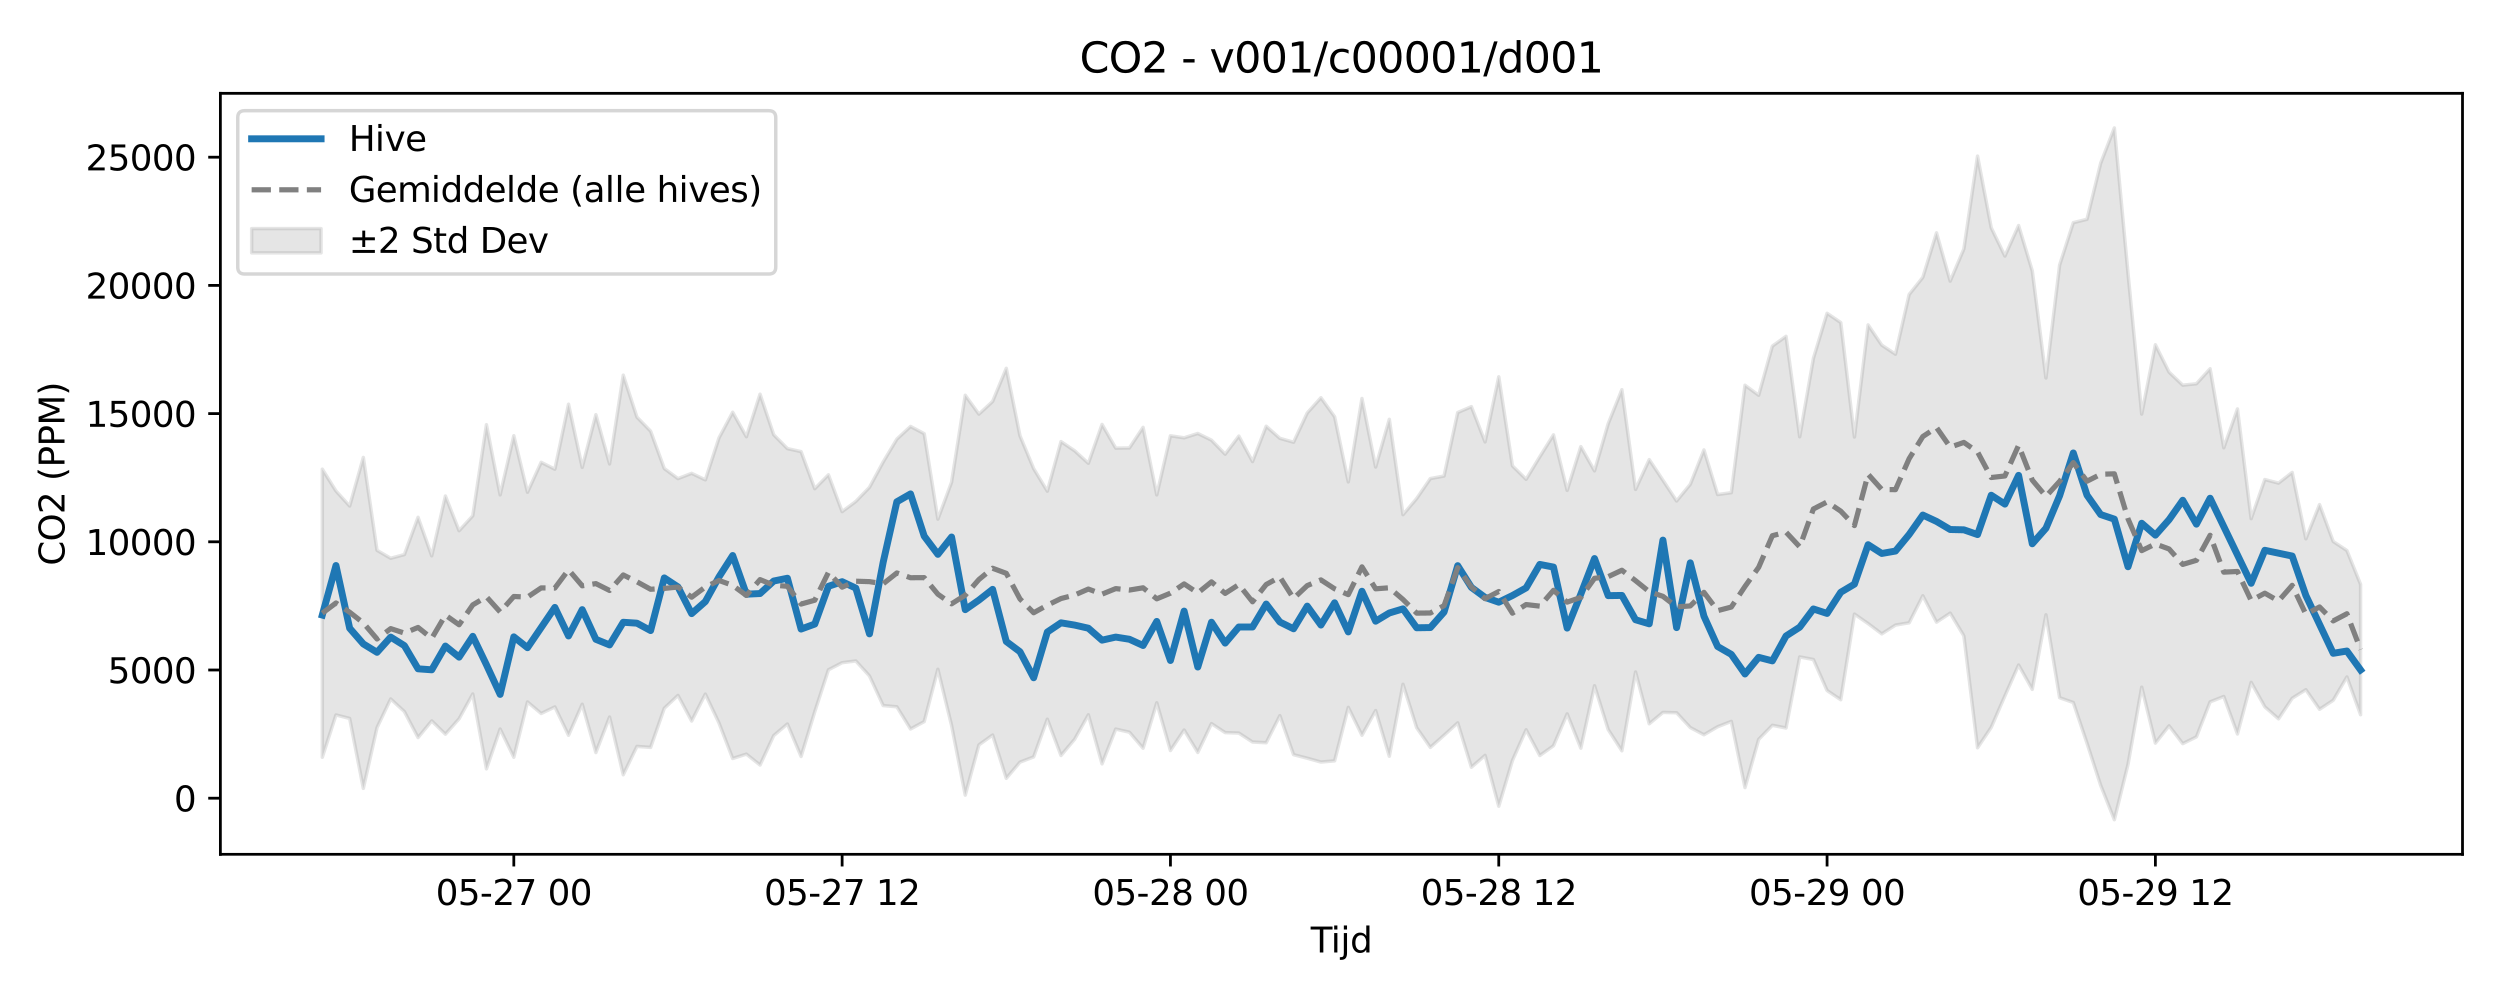 <?xml version="1.0" encoding="utf-8" standalone="no"?>
<!DOCTYPE svg PUBLIC "-//W3C//DTD SVG 1.1//EN"
  "http://www.w3.org/Graphics/SVG/1.1/DTD/svg11.dtd">
<svg xmlns:xlink="http://www.w3.org/1999/xlink" width="720pt" height="288pt" viewBox="0 0 720 288" xmlns="http://www.w3.org/2000/svg" version="1.1">
 <defs>
  <style type="text/css">*{stroke-linejoin: round; stroke-linecap: butt}</style>
 </defs>
 <g id="figure_1">
  <g id="patch_1">
   <path d="M 0 288 
L 720 288 
L 720 0 
L 0 0 
z
" style="fill: #ffffff"/>
  </g>
  <g id="axes_1">
   <g id="patch_2">
    <path d="M 63.47 246.04 
L 709.2 246.04 
L 709.2 26.88 
L 63.47 26.88 
z
" style="fill: #ffffff"/>
   </g>
   <g id="FillBetweenPolyCollection_1">
    <defs>
     <path id="m97ecdd557b" d="M 92.821 -152.884 
L 92.821 -69.905 
L 96.761 -82.094 
L 100.701 -81.089 
L 104.641 -60.948 
L 108.58 -78.439 
L 112.52 -86.703 
L 116.46 -83.067 
L 120.4 -75.573 
L 124.34 -80.383 
L 128.279 -76.548 
L 132.219 -80.985 
L 136.159 -88.138 
L 140.099 -66.566 
L 144.039 -78.045 
L 147.978 -69.909 
L 151.918 -85.842 
L 155.858 -82.512 
L 159.798 -84.409 
L 163.737 -76.237 
L 167.677 -85.182 
L 171.617 -71.26 
L 175.557 -81.499 
L 179.497 -64.864 
L 183.436 -73.032 
L 187.376 -72.748 
L 191.316 -84.016 
L 195.256 -87.718 
L 199.195 -80.335 
L 203.135 -88.094 
L 207.075 -79.767 
L 211.015 -69.548 
L 214.955 -70.811 
L 218.894 -67.669 
L 222.834 -76.156 
L 226.774 -79.49 
L 230.714 -70.131 
L 234.653 -83.019 
L 238.593 -95.102 
L 242.533 -97.145 
L 246.473 -97.643 
L 250.413 -93.32 
L 254.352 -84.798 
L 258.292 -84.441 
L 262.232 -78.047 
L 266.172 -80.178 
L 270.111 -95.255 
L 274.051 -79.085 
L 277.991 -59.004 
L 281.931 -73.476 
L 285.871 -76.313 
L 289.81 -63.839 
L 293.75 -68.498 
L 297.69 -70.005 
L 301.63 -80.875 
L 305.57 -70.415 
L 309.509 -75.111 
L 313.449 -82.138 
L 317.389 -68.007 
L 321.329 -78.025 
L 325.268 -77.127 
L 329.208 -72.506 
L 333.148 -85.601 
L 337.088 -71.842 
L 341.028 -77.752 
L 344.967 -71.291 
L 348.907 -79.603 
L 352.847 -77.004 
L 356.787 -76.872 
L 360.726 -74.3 
L 364.666 -74.088 
L 368.606 -81.892 
L 372.546 -70.649 
L 376.486 -69.632 
L 380.425 -68.529 
L 384.365 -68.87 
L 388.305 -84.29 
L 392.245 -76.245 
L 396.184 -83.355 
L 400.124 -70.194 
L 404.064 -90.929 
L 408.004 -78.411 
L 411.944 -72.747 
L 415.883 -76.241 
L 419.823 -79.816 
L 423.763 -67.034 
L 427.703 -70.451 
L 431.642 -55.805 
L 435.582 -68.979 
L 439.522 -77.818 
L 443.462 -70.404 
L 447.402 -73.217 
L 451.341 -82.405 
L 455.281 -72.523 
L 459.221 -90.507 
L 463.161 -77.878 
L 467.1 -71.764 
L 471.04 -94.474 
L 474.98 -79.55 
L 478.92 -82.819 
L 482.86 -82.727 
L 486.799 -78.467 
L 490.739 -76.382 
L 494.679 -78.695 
L 498.619 -80.236 
L 502.559 -61.171 
L 506.498 -75.063 
L 510.438 -79.112 
L 514.378 -78.335 
L 518.318 -98.809 
L 522.257 -98.056 
L 526.197 -89.121 
L 530.137 -86.476 
L 534.077 -111.14 
L 538.017 -108.408 
L 541.956 -105.441 
L 545.896 -107.973 
L 549.836 -108.631 
L 553.776 -116.424 
L 557.715 -108.815 
L 561.655 -111.414 
L 565.595 -104.858 
L 569.535 -72.632 
L 573.475 -78.531 
L 577.414 -87.591 
L 581.354 -96.477 
L 585.294 -89.454 
L 589.234 -110.943 
L 593.173 -87.061 
L 597.113 -85.667 
L 601.053 -73.978 
L 604.993 -61.831 
L 608.933 -51.922 
L 612.872 -67.881 
L 616.812 -90.097 
L 620.752 -73.981 
L 624.692 -78.965 
L 628.631 -73.826 
L 632.571 -75.784 
L 636.511 -85.865 
L 640.451 -87.409 
L 644.391 -76.606 
L 648.33 -91.483 
L 652.27 -84.426 
L 656.21 -80.975 
L 660.15 -86.901 
L 664.09 -89.361 
L 668.029 -83.721 
L 671.969 -86.321 
L 675.909 -93.037 
L 679.849 -82.153 
L 679.849 -119.706 
L 679.849 -119.706 
L 675.909 -129.447 
L 671.969 -132.044 
L 668.029 -142.676 
L 664.09 -132.819 
L 660.15 -151.944 
L 656.21 -148.862 
L 652.27 -149.902 
L 648.33 -138.625 
L 644.391 -170.231 
L 640.451 -159.032 
L 636.511 -181.811 
L 632.571 -177.477 
L 628.631 -177.072 
L 624.692 -180.822 
L 620.752 -188.71 
L 616.812 -168.74 
L 612.872 -209.237 
L 608.933 -251.158 
L 604.993 -240.991 
L 601.053 -224.845 
L 597.113 -223.88 
L 593.173 -211.673 
L 589.234 -179.137 
L 585.294 -210.014 
L 581.354 -223.047 
L 577.414 -214.253 
L 573.475 -222.419 
L 569.535 -243.048 
L 565.595 -216.312 
L 561.655 -207.042 
L 557.715 -220.943 
L 553.776 -208.13 
L 549.836 -203.186 
L 545.896 -185.991 
L 541.956 -188.592 
L 538.017 -194.429 
L 534.077 -162.133 
L 530.137 -195.104 
L 526.197 -197.774 
L 522.257 -184.768 
L 518.318 -162.208 
L 514.378 -191.141 
L 510.438 -188.323 
L 506.498 -174.168 
L 502.559 -177.055 
L 498.619 -146.109 
L 494.679 -145.569 
L 490.739 -158.425 
L 486.799 -148.514 
L 482.86 -143.715 
L 478.92 -149.695 
L 474.98 -155.631 
L 471.04 -147.058 
L 467.1 -175.778 
L 463.161 -165.978 
L 459.221 -152.388 
L 455.281 -159.377 
L 451.341 -146.771 
L 447.402 -162.764 
L 443.462 -156.457 
L 439.522 -149.963 
L 435.582 -153.83 
L 431.642 -179.484 
L 427.703 -160.719 
L 423.763 -170.888 
L 419.823 -169.192 
L 415.883 -150.905 
L 411.944 -150.172 
L 408.004 -144.427 
L 404.064 -139.775 
L 400.124 -167.243 
L 396.184 -153.49 
L 392.245 -173.247 
L 388.305 -149.202 
L 384.365 -167.992 
L 380.425 -173.452 
L 376.486 -169.067 
L 372.546 -160.64 
L 368.606 -161.762 
L 364.666 -165.244 
L 360.726 -155.073 
L 356.787 -162.406 
L 352.847 -157.194 
L 348.907 -161.24 
L 344.967 -163.163 
L 341.028 -161.913 
L 337.088 -162.49 
L 333.148 -145.471 
L 329.208 -164.92 
L 325.268 -158.994 
L 321.329 -158.94 
L 317.389 -165.769 
L 313.449 -154.568 
L 309.509 -158.166 
L 305.57 -160.827 
L 301.63 -146.539 
L 297.69 -153.052 
L 293.75 -162.517 
L 289.81 -181.926 
L 285.871 -172.377 
L 281.931 -168.727 
L 277.991 -174.171 
L 274.051 -149.116 
L 270.111 -138.484 
L 266.172 -163.105 
L 262.232 -165.185 
L 258.292 -161.533 
L 254.352 -154.943 
L 250.413 -147.656 
L 246.473 -143.584 
L 242.533 -140.645 
L 238.593 -151.256 
L 234.653 -147.256 
L 230.714 -157.934 
L 226.774 -158.803 
L 222.834 -162.777 
L 218.894 -174.48 
L 214.955 -162.224 
L 211.015 -169.277 
L 207.075 -161.894 
L 203.135 -149.797 
L 199.195 -151.683 
L 195.256 -150.158 
L 191.316 -153.062 
L 187.376 -163.827 
L 183.436 -167.878 
L 179.497 -179.962 
L 175.557 -154.391 
L 171.617 -168.578 
L 167.677 -153.398 
L 163.737 -171.591 
L 159.798 -152.872 
L 155.858 -154.857 
L 151.918 -146.232 
L 147.978 -162.517 
L 144.039 -145.472 
L 140.099 -165.692 
L 136.159 -139.454 
L 132.219 -135.153 
L 128.279 -145.147 
L 124.34 -127.916 
L 120.4 -139.016 
L 116.46 -128.284 
L 112.52 -127.22 
L 108.58 -129.511 
L 104.641 -156.258 
L 100.701 -142.266 
L 96.761 -146.599 
L 92.821 -152.884 
z
" style="stroke: #808080; stroke-opacity: 0.2"/>
    </defs>
    <g clip-path="url(#pad93f4b151)">
     <use xlink:href="#m97ecdd557b" x="0" y="288" style="fill: #808080; fill-opacity: 0.2; stroke: #808080; stroke-opacity: 0.2"/>
    </g>
   </g>
   <g id="matplotlib.axis_1">
    <g id="xtick_1">
     <g id="line2d_1">
      <defs>
       <path id="mcfcab1e6ca" d="M 0 0 
L 0 3.5 
" style="stroke: #000000; stroke-width: 0.8"/>
      </defs>
      <g>
       <use xlink:href="#mcfcab1e6ca" x="147.978" y="246.04" style="stroke: #000000; stroke-width: 0.8"/>
      </g>
     </g>
     <g id="text_1">
      <!-- 05-27 00 -->
      <g transform="translate(125.498 260.638) scale(0.1 -0.1)">
       <defs>
        <path id="DejaVuSans-30" d="M 2034 4250 
Q 1547 4250 1301 3770 
Q 1056 3291 1056 2328 
Q 1056 1369 1301 889 
Q 1547 409 2034 409 
Q 2525 409 2770 889 
Q 3016 1369 3016 2328 
Q 3016 3291 2770 3770 
Q 2525 4250 2034 4250 
z
M 2034 4750 
Q 2819 4750 3233 4129 
Q 3647 3509 3647 2328 
Q 3647 1150 3233 529 
Q 2819 -91 2034 -91 
Q 1250 -91 836 529 
Q 422 1150 422 2328 
Q 422 3509 836 4129 
Q 1250 4750 2034 4750 
z
" transform="scale(0.016)"/>
        <path id="DejaVuSans-35" d="M 691 4666 
L 3169 4666 
L 3169 4134 
L 1269 4134 
L 1269 2991 
Q 1406 3038 1543 3061 
Q 1681 3084 1819 3084 
Q 2600 3084 3056 2656 
Q 3513 2228 3513 1497 
Q 3513 744 3044 326 
Q 2575 -91 1722 -91 
Q 1428 -91 1123 -41 
Q 819 9 494 109 
L 494 744 
Q 775 591 1075 516 
Q 1375 441 1709 441 
Q 2250 441 2565 725 
Q 2881 1009 2881 1497 
Q 2881 1984 2565 2268 
Q 2250 2553 1709 2553 
Q 1456 2553 1204 2497 
Q 953 2441 691 2322 
L 691 4666 
z
" transform="scale(0.016)"/>
        <path id="DejaVuSans-2d" d="M 313 2009 
L 1997 2009 
L 1997 1497 
L 313 1497 
L 313 2009 
z
" transform="scale(0.016)"/>
        <path id="DejaVuSans-32" d="M 1228 531 
L 3431 531 
L 3431 0 
L 469 0 
L 469 531 
Q 828 903 1448 1529 
Q 2069 2156 2228 2338 
Q 2531 2678 2651 2914 
Q 2772 3150 2772 3378 
Q 2772 3750 2511 3984 
Q 2250 4219 1831 4219 
Q 1534 4219 1204 4116 
Q 875 4013 500 3803 
L 500 4441 
Q 881 4594 1212 4672 
Q 1544 4750 1819 4750 
Q 2544 4750 2975 4387 
Q 3406 4025 3406 3419 
Q 3406 3131 3298 2873 
Q 3191 2616 2906 2266 
Q 2828 2175 2409 1742 
Q 1991 1309 1228 531 
z
" transform="scale(0.016)"/>
        <path id="DejaVuSans-37" d="M 525 4666 
L 3525 4666 
L 3525 4397 
L 1831 0 
L 1172 0 
L 2766 4134 
L 525 4134 
L 525 4666 
z
" transform="scale(0.016)"/>
        <path id="DejaVuSans-20" transform="scale(0.016)"/>
       </defs>
       <use xlink:href="#DejaVuSans-30"/>
       <use xlink:href="#DejaVuSans-35" transform="translate(63.623 0)"/>
       <use xlink:href="#DejaVuSans-2d" transform="translate(127.246 0)"/>
       <use xlink:href="#DejaVuSans-32" transform="translate(163.33 0)"/>
       <use xlink:href="#DejaVuSans-37" transform="translate(226.953 0)"/>
       <use xlink:href="#DejaVuSans-20" transform="translate(290.576 0)"/>
       <use xlink:href="#DejaVuSans-30" transform="translate(322.363 0)"/>
       <use xlink:href="#DejaVuSans-30" transform="translate(385.986 0)"/>
      </g>
     </g>
    </g>
    <g id="xtick_2">
     <g id="line2d_2">
      <g>
       <use xlink:href="#mcfcab1e6ca" x="242.533" y="246.04" style="stroke: #000000; stroke-width: 0.8"/>
      </g>
     </g>
     <g id="text_2">
      <!-- 05-27 12 -->
      <g transform="translate(220.053 260.638) scale(0.1 -0.1)">
       <defs>
        <path id="DejaVuSans-31" d="M 794 531 
L 1825 531 
L 1825 4091 
L 703 3866 
L 703 4441 
L 1819 4666 
L 2450 4666 
L 2450 531 
L 3481 531 
L 3481 0 
L 794 0 
L 794 531 
z
" transform="scale(0.016)"/>
       </defs>
       <use xlink:href="#DejaVuSans-30"/>
       <use xlink:href="#DejaVuSans-35" transform="translate(63.623 0)"/>
       <use xlink:href="#DejaVuSans-2d" transform="translate(127.246 0)"/>
       <use xlink:href="#DejaVuSans-32" transform="translate(163.33 0)"/>
       <use xlink:href="#DejaVuSans-37" transform="translate(226.953 0)"/>
       <use xlink:href="#DejaVuSans-20" transform="translate(290.576 0)"/>
       <use xlink:href="#DejaVuSans-31" transform="translate(322.363 0)"/>
       <use xlink:href="#DejaVuSans-32" transform="translate(385.986 0)"/>
      </g>
     </g>
    </g>
    <g id="xtick_3">
     <g id="line2d_3">
      <g>
       <use xlink:href="#mcfcab1e6ca" x="337.088" y="246.04" style="stroke: #000000; stroke-width: 0.8"/>
      </g>
     </g>
     <g id="text_3">
      <!-- 05-28 00 -->
      <g transform="translate(314.607 260.638) scale(0.1 -0.1)">
       <defs>
        <path id="DejaVuSans-38" d="M 2034 2216 
Q 1584 2216 1326 1975 
Q 1069 1734 1069 1313 
Q 1069 891 1326 650 
Q 1584 409 2034 409 
Q 2484 409 2743 651 
Q 3003 894 3003 1313 
Q 3003 1734 2745 1975 
Q 2488 2216 2034 2216 
z
M 1403 2484 
Q 997 2584 770 2862 
Q 544 3141 544 3541 
Q 544 4100 942 4425 
Q 1341 4750 2034 4750 
Q 2731 4750 3128 4425 
Q 3525 4100 3525 3541 
Q 3525 3141 3298 2862 
Q 3072 2584 2669 2484 
Q 3125 2378 3379 2068 
Q 3634 1759 3634 1313 
Q 3634 634 3220 271 
Q 2806 -91 2034 -91 
Q 1263 -91 848 271 
Q 434 634 434 1313 
Q 434 1759 690 2068 
Q 947 2378 1403 2484 
z
M 1172 3481 
Q 1172 3119 1398 2916 
Q 1625 2713 2034 2713 
Q 2441 2713 2670 2916 
Q 2900 3119 2900 3481 
Q 2900 3844 2670 4047 
Q 2441 4250 2034 4250 
Q 1625 4250 1398 4047 
Q 1172 3844 1172 3481 
z
" transform="scale(0.016)"/>
       </defs>
       <use xlink:href="#DejaVuSans-30"/>
       <use xlink:href="#DejaVuSans-35" transform="translate(63.623 0)"/>
       <use xlink:href="#DejaVuSans-2d" transform="translate(127.246 0)"/>
       <use xlink:href="#DejaVuSans-32" transform="translate(163.33 0)"/>
       <use xlink:href="#DejaVuSans-38" transform="translate(226.953 0)"/>
       <use xlink:href="#DejaVuSans-20" transform="translate(290.576 0)"/>
       <use xlink:href="#DejaVuSans-30" transform="translate(322.363 0)"/>
       <use xlink:href="#DejaVuSans-30" transform="translate(385.986 0)"/>
      </g>
     </g>
    </g>
    <g id="xtick_4">
     <g id="line2d_4">
      <g>
       <use xlink:href="#mcfcab1e6ca" x="431.642" y="246.04" style="stroke: #000000; stroke-width: 0.8"/>
      </g>
     </g>
     <g id="text_4">
      <!-- 05-28 12 -->
      <g transform="translate(409.162 260.638) scale(0.1 -0.1)">
       <use xlink:href="#DejaVuSans-30"/>
       <use xlink:href="#DejaVuSans-35" transform="translate(63.623 0)"/>
       <use xlink:href="#DejaVuSans-2d" transform="translate(127.246 0)"/>
       <use xlink:href="#DejaVuSans-32" transform="translate(163.33 0)"/>
       <use xlink:href="#DejaVuSans-38" transform="translate(226.953 0)"/>
       <use xlink:href="#DejaVuSans-20" transform="translate(290.576 0)"/>
       <use xlink:href="#DejaVuSans-31" transform="translate(322.363 0)"/>
       <use xlink:href="#DejaVuSans-32" transform="translate(385.986 0)"/>
      </g>
     </g>
    </g>
    <g id="xtick_5">
     <g id="line2d_5">
      <g>
       <use xlink:href="#mcfcab1e6ca" x="526.197" y="246.04" style="stroke: #000000; stroke-width: 0.8"/>
      </g>
     </g>
     <g id="text_5">
      <!-- 05-29 00 -->
      <g transform="translate(503.717 260.638) scale(0.1 -0.1)">
       <defs>
        <path id="DejaVuSans-39" d="M 703 97 
L 703 672 
Q 941 559 1184 500 
Q 1428 441 1663 441 
Q 2288 441 2617 861 
Q 2947 1281 2994 2138 
Q 2813 1869 2534 1725 
Q 2256 1581 1919 1581 
Q 1219 1581 811 2004 
Q 403 2428 403 3163 
Q 403 3881 828 4315 
Q 1253 4750 1959 4750 
Q 2769 4750 3195 4129 
Q 3622 3509 3622 2328 
Q 3622 1225 3098 567 
Q 2575 -91 1691 -91 
Q 1453 -91 1209 -44 
Q 966 3 703 97 
z
M 1959 2075 
Q 2384 2075 2632 2365 
Q 2881 2656 2881 3163 
Q 2881 3666 2632 3958 
Q 2384 4250 1959 4250 
Q 1534 4250 1286 3958 
Q 1038 3666 1038 3163 
Q 1038 2656 1286 2365 
Q 1534 2075 1959 2075 
z
" transform="scale(0.016)"/>
       </defs>
       <use xlink:href="#DejaVuSans-30"/>
       <use xlink:href="#DejaVuSans-35" transform="translate(63.623 0)"/>
       <use xlink:href="#DejaVuSans-2d" transform="translate(127.246 0)"/>
       <use xlink:href="#DejaVuSans-32" transform="translate(163.33 0)"/>
       <use xlink:href="#DejaVuSans-39" transform="translate(226.953 0)"/>
       <use xlink:href="#DejaVuSans-20" transform="translate(290.576 0)"/>
       <use xlink:href="#DejaVuSans-30" transform="translate(322.363 0)"/>
       <use xlink:href="#DejaVuSans-30" transform="translate(385.986 0)"/>
      </g>
     </g>
    </g>
    <g id="xtick_6">
     <g id="line2d_6">
      <g>
       <use xlink:href="#mcfcab1e6ca" x="620.752" y="246.04" style="stroke: #000000; stroke-width: 0.8"/>
      </g>
     </g>
     <g id="text_6">
      <!-- 05-29 12 -->
      <g transform="translate(598.271 260.638) scale(0.1 -0.1)">
       <use xlink:href="#DejaVuSans-30"/>
       <use xlink:href="#DejaVuSans-35" transform="translate(63.623 0)"/>
       <use xlink:href="#DejaVuSans-2d" transform="translate(127.246 0)"/>
       <use xlink:href="#DejaVuSans-32" transform="translate(163.33 0)"/>
       <use xlink:href="#DejaVuSans-39" transform="translate(226.953 0)"/>
       <use xlink:href="#DejaVuSans-20" transform="translate(290.576 0)"/>
       <use xlink:href="#DejaVuSans-31" transform="translate(322.363 0)"/>
       <use xlink:href="#DejaVuSans-32" transform="translate(385.986 0)"/>
      </g>
     </g>
    </g>
    <g id="text_7">
     <!-- Tijd -->
     <g transform="translate(377.485 274.317) scale(0.1 -0.1)">
      <defs>
       <path id="DejaVuSans-54" d="M -19 4666 
L 3928 4666 
L 3928 4134 
L 2272 4134 
L 2272 0 
L 1638 0 
L 1638 4134 
L -19 4134 
L -19 4666 
z
" transform="scale(0.016)"/>
       <path id="DejaVuSans-69" d="M 603 3500 
L 1178 3500 
L 1178 0 
L 603 0 
L 603 3500 
z
M 603 4863 
L 1178 4863 
L 1178 4134 
L 603 4134 
L 603 4863 
z
" transform="scale(0.016)"/>
       <path id="DejaVuSans-6a" d="M 603 3500 
L 1178 3500 
L 1178 -63 
Q 1178 -731 923 -1031 
Q 669 -1331 103 -1331 
L -116 -1331 
L -116 -844 
L 38 -844 
Q 366 -844 484 -692 
Q 603 -541 603 -63 
L 603 3500 
z
M 603 4863 
L 1178 4863 
L 1178 4134 
L 603 4134 
L 603 4863 
z
" transform="scale(0.016)"/>
       <path id="DejaVuSans-64" d="M 2906 2969 
L 2906 4863 
L 3481 4863 
L 3481 0 
L 2906 0 
L 2906 525 
Q 2725 213 2448 61 
Q 2172 -91 1784 -91 
Q 1150 -91 751 415 
Q 353 922 353 1747 
Q 353 2572 751 3078 
Q 1150 3584 1784 3584 
Q 2172 3584 2448 3432 
Q 2725 3281 2906 2969 
z
M 947 1747 
Q 947 1113 1208 752 
Q 1469 391 1925 391 
Q 2381 391 2643 752 
Q 2906 1113 2906 1747 
Q 2906 2381 2643 2742 
Q 2381 3103 1925 3103 
Q 1469 3103 1208 2742 
Q 947 2381 947 1747 
z
" transform="scale(0.016)"/>
      </defs>
      <use xlink:href="#DejaVuSans-54"/>
      <use xlink:href="#DejaVuSans-69" transform="translate(57.959 0)"/>
      <use xlink:href="#DejaVuSans-6a" transform="translate(85.742 0)"/>
      <use xlink:href="#DejaVuSans-64" transform="translate(113.525 0)"/>
     </g>
    </g>
   </g>
   <g id="matplotlib.axis_2">
    <g id="ytick_1">
     <g id="line2d_7">
      <defs>
       <path id="mac108ba362" d="M 0 0 
L -3.5 0 
" style="stroke: #000000; stroke-width: 0.8"/>
      </defs>
      <g>
       <use xlink:href="#mac108ba362" x="63.47" y="229.886" style="stroke: #000000; stroke-width: 0.8"/>
      </g>
     </g>
     <g id="text_8">
      <!-- 0 -->
      <g transform="translate(50.108 233.685) scale(0.1 -0.1)">
       <use xlink:href="#DejaVuSans-30"/>
      </g>
     </g>
    </g>
    <g id="ytick_2">
     <g id="line2d_8">
      <g>
       <use xlink:href="#mac108ba362" x="63.47" y="192.964" style="stroke: #000000; stroke-width: 0.8"/>
      </g>
     </g>
     <g id="text_9">
      <!-- 5000 -->
      <g transform="translate(31.02 196.763) scale(0.1 -0.1)">
       <use xlink:href="#DejaVuSans-35"/>
       <use xlink:href="#DejaVuSans-30" transform="translate(63.623 0)"/>
       <use xlink:href="#DejaVuSans-30" transform="translate(127.246 0)"/>
       <use xlink:href="#DejaVuSans-30" transform="translate(190.869 0)"/>
      </g>
     </g>
    </g>
    <g id="ytick_3">
     <g id="line2d_9">
      <g>
       <use xlink:href="#mac108ba362" x="63.47" y="156.042" style="stroke: #000000; stroke-width: 0.8"/>
      </g>
     </g>
     <g id="text_10">
      <!-- 10000 -->
      <g transform="translate(24.657 159.841) scale(0.1 -0.1)">
       <use xlink:href="#DejaVuSans-31"/>
       <use xlink:href="#DejaVuSans-30" transform="translate(63.623 0)"/>
       <use xlink:href="#DejaVuSans-30" transform="translate(127.246 0)"/>
       <use xlink:href="#DejaVuSans-30" transform="translate(190.869 0)"/>
       <use xlink:href="#DejaVuSans-30" transform="translate(254.492 0)"/>
      </g>
     </g>
    </g>
    <g id="ytick_4">
     <g id="line2d_10">
      <g>
       <use xlink:href="#mac108ba362" x="63.47" y="119.12" style="stroke: #000000; stroke-width: 0.8"/>
      </g>
     </g>
     <g id="text_11">
      <!-- 15000 -->
      <g transform="translate(24.657 122.92) scale(0.1 -0.1)">
       <use xlink:href="#DejaVuSans-31"/>
       <use xlink:href="#DejaVuSans-35" transform="translate(63.623 0)"/>
       <use xlink:href="#DejaVuSans-30" transform="translate(127.246 0)"/>
       <use xlink:href="#DejaVuSans-30" transform="translate(190.869 0)"/>
       <use xlink:href="#DejaVuSans-30" transform="translate(254.492 0)"/>
      </g>
     </g>
    </g>
    <g id="ytick_5">
     <g id="line2d_11">
      <g>
       <use xlink:href="#mac108ba362" x="63.47" y="82.198" style="stroke: #000000; stroke-width: 0.8"/>
      </g>
     </g>
     <g id="text_12">
      <!-- 20000 -->
      <g transform="translate(24.657 85.998) scale(0.1 -0.1)">
       <use xlink:href="#DejaVuSans-32"/>
       <use xlink:href="#DejaVuSans-30" transform="translate(63.623 0)"/>
       <use xlink:href="#DejaVuSans-30" transform="translate(127.246 0)"/>
       <use xlink:href="#DejaVuSans-30" transform="translate(190.869 0)"/>
       <use xlink:href="#DejaVuSans-30" transform="translate(254.492 0)"/>
      </g>
     </g>
    </g>
    <g id="ytick_6">
     <g id="line2d_12">
      <g>
       <use xlink:href="#mac108ba362" x="63.47" y="45.277" style="stroke: #000000; stroke-width: 0.8"/>
      </g>
     </g>
     <g id="text_13">
      <!-- 25000 -->
      <g transform="translate(24.657 49.076) scale(0.1 -0.1)">
       <use xlink:href="#DejaVuSans-32"/>
       <use xlink:href="#DejaVuSans-35" transform="translate(63.623 0)"/>
       <use xlink:href="#DejaVuSans-30" transform="translate(127.246 0)"/>
       <use xlink:href="#DejaVuSans-30" transform="translate(190.869 0)"/>
       <use xlink:href="#DejaVuSans-30" transform="translate(254.492 0)"/>
      </g>
     </g>
    </g>
    <g id="text_14">
     <!-- CO2 (PPM) -->
     <g transform="translate(18.578 162.903) rotate(-90) scale(0.1 -0.1)">
      <defs>
       <path id="DejaVuSans-43" d="M 4122 4306 
L 4122 3641 
Q 3803 3938 3442 4084 
Q 3081 4231 2675 4231 
Q 1875 4231 1450 3742 
Q 1025 3253 1025 2328 
Q 1025 1406 1450 917 
Q 1875 428 2675 428 
Q 3081 428 3442 575 
Q 3803 722 4122 1019 
L 4122 359 
Q 3791 134 3420 21 
Q 3050 -91 2638 -91 
Q 1578 -91 968 557 
Q 359 1206 359 2328 
Q 359 3453 968 4101 
Q 1578 4750 2638 4750 
Q 3056 4750 3426 4639 
Q 3797 4528 4122 4306 
z
" transform="scale(0.016)"/>
       <path id="DejaVuSans-4f" d="M 2522 4238 
Q 1834 4238 1429 3725 
Q 1025 3213 1025 2328 
Q 1025 1447 1429 934 
Q 1834 422 2522 422 
Q 3209 422 3611 934 
Q 4013 1447 4013 2328 
Q 4013 3213 3611 3725 
Q 3209 4238 2522 4238 
z
M 2522 4750 
Q 3503 4750 4090 4092 
Q 4678 3434 4678 2328 
Q 4678 1225 4090 567 
Q 3503 -91 2522 -91 
Q 1538 -91 948 565 
Q 359 1222 359 2328 
Q 359 3434 948 4092 
Q 1538 4750 2522 4750 
z
" transform="scale(0.016)"/>
       <path id="DejaVuSans-28" d="M 1984 4856 
Q 1566 4138 1362 3434 
Q 1159 2731 1159 2009 
Q 1159 1288 1364 580 
Q 1569 -128 1984 -844 
L 1484 -844 
Q 1016 -109 783 600 
Q 550 1309 550 2009 
Q 550 2706 781 3412 
Q 1013 4119 1484 4856 
L 1984 4856 
z
" transform="scale(0.016)"/>
       <path id="DejaVuSans-50" d="M 1259 4147 
L 1259 2394 
L 2053 2394 
Q 2494 2394 2734 2622 
Q 2975 2850 2975 3272 
Q 2975 3691 2734 3919 
Q 2494 4147 2053 4147 
L 1259 4147 
z
M 628 4666 
L 2053 4666 
Q 2838 4666 3239 4311 
Q 3641 3956 3641 3272 
Q 3641 2581 3239 2228 
Q 2838 1875 2053 1875 
L 1259 1875 
L 1259 0 
L 628 0 
L 628 4666 
z
" transform="scale(0.016)"/>
       <path id="DejaVuSans-4d" d="M 628 4666 
L 1569 4666 
L 2759 1491 
L 3956 4666 
L 4897 4666 
L 4897 0 
L 4281 0 
L 4281 4097 
L 3078 897 
L 2444 897 
L 1241 4097 
L 1241 0 
L 628 0 
L 628 4666 
z
" transform="scale(0.016)"/>
       <path id="DejaVuSans-29" d="M 513 4856 
L 1013 4856 
Q 1481 4119 1714 3412 
Q 1947 2706 1947 2009 
Q 1947 1309 1714 600 
Q 1481 -109 1013 -844 
L 513 -844 
Q 928 -128 1133 580 
Q 1338 1288 1338 2009 
Q 1338 2731 1133 3434 
Q 928 4138 513 4856 
z
" transform="scale(0.016)"/>
      </defs>
      <use xlink:href="#DejaVuSans-43"/>
      <use xlink:href="#DejaVuSans-4f" transform="translate(69.824 0)"/>
      <use xlink:href="#DejaVuSans-32" transform="translate(148.535 0)"/>
      <use xlink:href="#DejaVuSans-20" transform="translate(212.158 0)"/>
      <use xlink:href="#DejaVuSans-28" transform="translate(243.945 0)"/>
      <use xlink:href="#DejaVuSans-50" transform="translate(282.959 0)"/>
      <use xlink:href="#DejaVuSans-50" transform="translate(343.262 0)"/>
      <use xlink:href="#DejaVuSans-4d" transform="translate(403.564 0)"/>
      <use xlink:href="#DejaVuSans-29" transform="translate(489.844 0)"/>
     </g>
    </g>
   </g>
   <g id="line2d_13">
    <path d="M 92.821 177.139 
L 96.761 162.873 
L 100.701 180.927 
L 104.641 185.45 
L 108.58 187.866 
L 112.52 183.482 
L 116.46 185.941 
L 120.4 192.617 
L 124.34 192.905 
L 128.279 186.067 
L 132.219 189.257 
L 136.159 183.266 
L 140.099 191.462 
L 144.039 199.984 
L 147.978 183.416 
L 151.918 186.537 
L 159.798 174.939 
L 163.737 183.155 
L 167.677 175.579 
L 171.617 184.122 
L 175.557 185.735 
L 179.497 179.214 
L 183.436 179.475 
L 187.376 181.602 
L 191.316 166.443 
L 195.256 169.034 
L 199.195 176.721 
L 203.135 173.258 
L 207.075 166.132 
L 211.015 159.988 
L 214.955 171.128 
L 218.894 170.941 
L 222.834 167.335 
L 226.774 166.533 
L 230.714 181.169 
L 234.653 179.731 
L 238.593 168.856 
L 242.533 167.525 
L 246.473 169.378 
L 250.413 182.552 
L 254.352 161.923 
L 258.292 144.513 
L 262.232 142.248 
L 266.172 154.405 
L 270.111 159.648 
L 274.051 154.664 
L 277.991 175.579 
L 281.931 172.829 
L 285.871 169.735 
L 289.81 184.748 
L 293.75 187.696 
L 297.69 195.192 
L 301.63 182.023 
L 305.57 179.374 
L 309.509 180.027 
L 313.449 180.922 
L 317.389 184.364 
L 321.329 183.482 
L 325.268 184.105 
L 329.208 185.904 
L 333.148 178.973 
L 337.088 190.219 
L 341.028 176 
L 344.967 192.1 
L 348.907 179.202 
L 352.847 185.213 
L 356.787 180.57 
L 360.726 180.577 
L 364.666 173.969 
L 368.606 179.143 
L 372.546 181.09 
L 376.486 174.567 
L 380.425 180.017 
L 384.365 173.609 
L 388.305 181.988 
L 392.245 170.284 
L 396.184 178.904 
L 400.124 176.541 
L 404.064 175.352 
L 408.004 180.799 
L 411.944 180.735 
L 415.883 176.278 
L 419.823 162.914 
L 423.763 169.167 
L 427.703 172.061 
L 431.642 173.435 
L 435.582 171.512 
L 439.522 169.309 
L 443.462 162.553 
L 447.402 163.318 
L 451.341 180.89 
L 455.281 171.084 
L 459.221 160.864 
L 463.161 171.544 
L 467.1 171.485 
L 471.04 178.488 
L 474.98 179.662 
L 478.92 155.557 
L 482.86 180.75 
L 486.799 162.102 
L 490.739 177.467 
L 494.679 186.197 
L 498.619 188.467 
L 502.559 194.106 
L 506.498 189.314 
L 510.438 190.333 
L 514.378 183.165 
L 518.318 180.625 
L 522.257 175.379 
L 526.197 176.669 
L 530.137 170.57 
L 534.077 168.231 
L 538.017 156.872 
L 541.956 159.397 
L 545.896 158.705 
L 549.836 153.923 
L 553.776 148.335 
L 557.715 150.167 
L 561.655 152.5 
L 565.595 152.589 
L 569.535 153.955 
L 573.475 142.63 
L 577.414 145.182 
L 581.354 136.906 
L 585.294 156.606 
L 589.234 152.133 
L 593.173 142.763 
L 597.113 130.455 
L 601.053 142.607 
L 604.993 148.188 
L 608.933 149.514 
L 612.872 163.222 
L 616.812 150.698 
L 620.752 154.122 
L 624.692 149.664 
L 628.631 144.076 
L 632.571 150.952 
L 636.511 143.494 
L 648.33 167.99 
L 652.27 158.484 
L 660.15 160.14 
L 664.09 171.501 
L 671.969 188.149 
L 675.909 187.495 
L 679.849 192.949 
L 679.849 192.949 
" clip-path="url(#pad93f4b151)" style="fill: none; stroke: #1f77b4; stroke-width: 2; stroke-linecap: square"/>
   </g>
   <g id="line2d_14">
    <path d="M 92.821 176.605 
L 96.761 173.654 
L 100.701 176.323 
L 104.641 179.397 
L 108.58 184.025 
L 112.52 181.039 
L 116.46 182.325 
L 120.4 180.705 
L 124.34 183.851 
L 128.279 177.152 
L 132.219 179.931 
L 136.159 174.204 
L 140.099 171.871 
L 144.039 176.242 
L 147.978 171.787 
L 151.918 171.963 
L 155.858 169.316 
L 159.798 169.36 
L 163.737 164.086 
L 167.677 168.71 
L 171.617 168.081 
L 175.557 170.055 
L 179.497 165.587 
L 183.436 167.545 
L 187.376 169.712 
L 191.316 169.461 
L 195.256 169.062 
L 199.195 171.991 
L 203.135 169.054 
L 207.075 167.17 
L 211.015 168.587 
L 214.955 171.483 
L 218.894 166.925 
L 222.834 168.534 
L 226.774 168.854 
L 230.714 173.968 
L 234.653 172.862 
L 238.593 164.821 
L 242.533 169.105 
L 246.473 167.386 
L 250.413 167.512 
L 254.352 168.13 
L 258.292 165.013 
L 262.232 166.384 
L 266.172 166.358 
L 270.111 171.13 
L 274.051 173.9 
L 277.991 171.413 
L 281.931 166.899 
L 285.871 163.655 
L 289.81 165.117 
L 293.75 172.492 
L 297.69 176.472 
L 301.63 174.293 
L 305.57 172.379 
L 309.509 171.361 
L 313.449 169.647 
L 317.389 171.112 
L 321.329 169.517 
L 325.268 169.939 
L 329.208 169.287 
L 333.148 172.464 
L 337.088 170.834 
L 341.028 168.167 
L 344.967 170.773 
L 348.907 167.579 
L 352.847 170.901 
L 356.787 168.361 
L 360.726 173.314 
L 364.666 168.334 
L 368.606 166.173 
L 372.546 172.356 
L 376.486 168.651 
L 380.425 167.009 
L 384.365 169.569 
L 388.305 171.254 
L 392.245 163.254 
L 396.184 169.577 
L 400.124 169.282 
L 404.064 172.648 
L 408.004 176.581 
L 411.944 176.54 
L 415.883 174.427 
L 419.823 163.496 
L 423.763 169.039 
L 427.703 172.415 
L 431.642 170.355 
L 435.582 176.595 
L 439.522 174.109 
L 443.462 174.57 
L 447.402 170.01 
L 451.341 173.412 
L 455.281 172.05 
L 459.221 166.552 
L 463.161 166.072 
L 467.1 164.229 
L 471.04 167.234 
L 474.98 170.41 
L 478.92 171.743 
L 482.86 174.779 
L 486.799 174.509 
L 490.739 170.596 
L 494.679 175.868 
L 498.619 174.828 
L 502.559 168.887 
L 506.498 163.385 
L 510.438 154.282 
L 514.378 153.262 
L 518.318 157.491 
L 522.257 146.588 
L 526.197 144.552 
L 530.137 147.21 
L 534.077 151.364 
L 538.017 136.582 
L 541.956 140.983 
L 545.896 141.018 
L 549.836 132.091 
L 553.776 125.723 
L 557.715 123.121 
L 561.655 128.772 
L 565.595 127.415 
L 569.535 130.16 
L 573.475 137.525 
L 577.414 137.078 
L 581.354 128.238 
L 585.294 138.266 
L 589.234 142.96 
L 593.173 138.633 
L 597.113 133.226 
L 601.053 138.589 
L 604.993 136.589 
L 608.933 136.46 
L 612.872 149.441 
L 616.812 158.581 
L 620.752 156.655 
L 624.692 158.107 
L 628.631 162.551 
L 632.571 161.369 
L 636.511 154.162 
L 640.451 164.78 
L 644.391 164.582 
L 648.33 172.946 
L 652.27 170.836 
L 656.21 173.081 
L 660.15 168.577 
L 664.09 176.91 
L 668.029 174.802 
L 671.969 178.818 
L 675.909 176.758 
L 679.849 187.07 
L 679.849 187.07 
" clip-path="url(#pad93f4b151)" style="fill: none; stroke-dasharray: 5.55,2.4; stroke-dashoffset: 0; stroke: #808080; stroke-width: 1.5"/>
   </g>
   <g id="patch_3">
    <path d="M 63.47 246.04 
L 63.47 26.88 
" style="fill: none; stroke: #000000; stroke-width: 0.8; stroke-linejoin: miter; stroke-linecap: square"/>
   </g>
   <g id="patch_4">
    <path d="M 709.2 246.04 
L 709.2 26.88 
" style="fill: none; stroke: #000000; stroke-width: 0.8; stroke-linejoin: miter; stroke-linecap: square"/>
   </g>
   <g id="patch_5">
    <path d="M 63.47 246.04 
L 709.2 246.04 
" style="fill: none; stroke: #000000; stroke-width: 0.8; stroke-linejoin: miter; stroke-linecap: square"/>
   </g>
   <g id="patch_6">
    <path d="M 63.47 26.88 
L 709.2 26.88 
" style="fill: none; stroke: #000000; stroke-width: 0.8; stroke-linejoin: miter; stroke-linecap: square"/>
   </g>
   <g id="text_15">
    <!-- CO2 - v001/c00001/d001 -->
    <g transform="translate(310.932 20.88) scale(0.12 -0.12)">
     <defs>
      <path id="DejaVuSans-76" d="M 191 3500 
L 800 3500 
L 1894 563 
L 2988 3500 
L 3597 3500 
L 2284 0 
L 1503 0 
L 191 3500 
z
" transform="scale(0.016)"/>
      <path id="DejaVuSans-2f" d="M 1625 4666 
L 2156 4666 
L 531 -594 
L 0 -594 
L 1625 4666 
z
" transform="scale(0.016)"/>
      <path id="DejaVuSans-63" d="M 3122 3366 
L 3122 2828 
Q 2878 2963 2633 3030 
Q 2388 3097 2138 3097 
Q 1578 3097 1268 2742 
Q 959 2388 959 1747 
Q 959 1106 1268 751 
Q 1578 397 2138 397 
Q 2388 397 2633 464 
Q 2878 531 3122 666 
L 3122 134 
Q 2881 22 2623 -34 
Q 2366 -91 2075 -91 
Q 1284 -91 818 406 
Q 353 903 353 1747 
Q 353 2603 823 3093 
Q 1294 3584 2113 3584 
Q 2378 3584 2631 3529 
Q 2884 3475 3122 3366 
z
" transform="scale(0.016)"/>
     </defs>
     <use xlink:href="#DejaVuSans-43"/>
     <use xlink:href="#DejaVuSans-4f" transform="translate(69.824 0)"/>
     <use xlink:href="#DejaVuSans-32" transform="translate(148.535 0)"/>
     <use xlink:href="#DejaVuSans-20" transform="translate(212.158 0)"/>
     <use xlink:href="#DejaVuSans-2d" transform="translate(243.945 0)"/>
     <use xlink:href="#DejaVuSans-20" transform="translate(280.029 0)"/>
     <use xlink:href="#DejaVuSans-76" transform="translate(311.816 0)"/>
     <use xlink:href="#DejaVuSans-30" transform="translate(370.996 0)"/>
     <use xlink:href="#DejaVuSans-30" transform="translate(434.619 0)"/>
     <use xlink:href="#DejaVuSans-31" transform="translate(498.242 0)"/>
     <use xlink:href="#DejaVuSans-2f" transform="translate(561.865 0)"/>
     <use xlink:href="#DejaVuSans-63" transform="translate(595.557 0)"/>
     <use xlink:href="#DejaVuSans-30" transform="translate(650.537 0)"/>
     <use xlink:href="#DejaVuSans-30" transform="translate(714.16 0)"/>
     <use xlink:href="#DejaVuSans-30" transform="translate(777.783 0)"/>
     <use xlink:href="#DejaVuSans-30" transform="translate(841.406 0)"/>
     <use xlink:href="#DejaVuSans-31" transform="translate(905.029 0)"/>
     <use xlink:href="#DejaVuSans-2f" transform="translate(968.652 0)"/>
     <use xlink:href="#DejaVuSans-64" transform="translate(1002.344 0)"/>
     <use xlink:href="#DejaVuSans-30" transform="translate(1065.82 0)"/>
     <use xlink:href="#DejaVuSans-30" transform="translate(1129.443 0)"/>
     <use xlink:href="#DejaVuSans-31" transform="translate(1193.066 0)"/>
    </g>
   </g>
   <g id="legend_1">
    <g id="patch_7">
     <path d="M 70.47 78.914 
L 221.414 78.914 
Q 223.414 78.914 223.414 76.914 
L 223.414 33.88 
Q 223.414 31.88 221.414 31.88 
L 70.47 31.88 
Q 68.47 31.88 68.47 33.88 
L 68.47 76.914 
Q 68.47 78.914 70.47 78.914 
z
" style="fill: #ffffff; opacity: 0.8; stroke: #cccccc; stroke-linejoin: miter"/>
    </g>
    <g id="line2d_15">
     <path d="M 72.47 39.978 
L 82.47 39.978 
L 92.47 39.978 
" style="fill: none; stroke: #1f77b4; stroke-width: 2; stroke-linecap: square"/>
    </g>
    <g id="text_16">
     <!-- Hive -->
     <g transform="translate(100.47 43.478) scale(0.1 -0.1)">
      <defs>
       <path id="DejaVuSans-48" d="M 628 4666 
L 1259 4666 
L 1259 2753 
L 3553 2753 
L 3553 4666 
L 4184 4666 
L 4184 0 
L 3553 0 
L 3553 2222 
L 1259 2222 
L 1259 0 
L 628 0 
L 628 4666 
z
" transform="scale(0.016)"/>
       <path id="DejaVuSans-65" d="M 3597 1894 
L 3597 1613 
L 953 1613 
Q 991 1019 1311 708 
Q 1631 397 2203 397 
Q 2534 397 2845 478 
Q 3156 559 3463 722 
L 3463 178 
Q 3153 47 2828 -22 
Q 2503 -91 2169 -91 
Q 1331 -91 842 396 
Q 353 884 353 1716 
Q 353 2575 817 3079 
Q 1281 3584 2069 3584 
Q 2775 3584 3186 3129 
Q 3597 2675 3597 1894 
z
M 3022 2063 
Q 3016 2534 2758 2815 
Q 2500 3097 2075 3097 
Q 1594 3097 1305 2825 
Q 1016 2553 972 2059 
L 3022 2063 
z
" transform="scale(0.016)"/>
      </defs>
      <use xlink:href="#DejaVuSans-48"/>
      <use xlink:href="#DejaVuSans-69" transform="translate(75.195 0)"/>
      <use xlink:href="#DejaVuSans-76" transform="translate(102.979 0)"/>
      <use xlink:href="#DejaVuSans-65" transform="translate(162.158 0)"/>
     </g>
    </g>
    <g id="line2d_16">
     <path d="M 72.47 54.657 
L 82.47 54.657 
L 92.47 54.657 
" style="fill: none; stroke-dasharray: 5.55,2.4; stroke-dashoffset: 0; stroke: #808080; stroke-width: 1.5"/>
    </g>
    <g id="text_17">
     <!-- Gemiddelde (alle hives) -->
     <g transform="translate(100.47 58.157) scale(0.1 -0.1)">
      <defs>
       <path id="DejaVuSans-47" d="M 3809 666 
L 3809 1919 
L 2778 1919 
L 2778 2438 
L 4434 2438 
L 4434 434 
Q 4069 175 3628 42 
Q 3188 -91 2688 -91 
Q 1594 -91 976 548 
Q 359 1188 359 2328 
Q 359 3472 976 4111 
Q 1594 4750 2688 4750 
Q 3144 4750 3555 4637 
Q 3966 4525 4313 4306 
L 4313 3634 
Q 3963 3931 3569 4081 
Q 3175 4231 2741 4231 
Q 1884 4231 1454 3753 
Q 1025 3275 1025 2328 
Q 1025 1384 1454 906 
Q 1884 428 2741 428 
Q 3075 428 3337 486 
Q 3600 544 3809 666 
z
" transform="scale(0.016)"/>
       <path id="DejaVuSans-6d" d="M 3328 2828 
Q 3544 3216 3844 3400 
Q 4144 3584 4550 3584 
Q 5097 3584 5394 3201 
Q 5691 2819 5691 2113 
L 5691 0 
L 5113 0 
L 5113 2094 
Q 5113 2597 4934 2840 
Q 4756 3084 4391 3084 
Q 3944 3084 3684 2787 
Q 3425 2491 3425 1978 
L 3425 0 
L 2847 0 
L 2847 2094 
Q 2847 2600 2669 2842 
Q 2491 3084 2119 3084 
Q 1678 3084 1418 2786 
Q 1159 2488 1159 1978 
L 1159 0 
L 581 0 
L 581 3500 
L 1159 3500 
L 1159 2956 
Q 1356 3278 1631 3431 
Q 1906 3584 2284 3584 
Q 2666 3584 2933 3390 
Q 3200 3197 3328 2828 
z
" transform="scale(0.016)"/>
       <path id="DejaVuSans-6c" d="M 603 4863 
L 1178 4863 
L 1178 0 
L 603 0 
L 603 4863 
z
" transform="scale(0.016)"/>
       <path id="DejaVuSans-61" d="M 2194 1759 
Q 1497 1759 1228 1600 
Q 959 1441 959 1056 
Q 959 750 1161 570 
Q 1363 391 1709 391 
Q 2188 391 2477 730 
Q 2766 1069 2766 1631 
L 2766 1759 
L 2194 1759 
z
M 3341 1997 
L 3341 0 
L 2766 0 
L 2766 531 
Q 2569 213 2275 61 
Q 1981 -91 1556 -91 
Q 1019 -91 701 211 
Q 384 513 384 1019 
Q 384 1609 779 1909 
Q 1175 2209 1959 2209 
L 2766 2209 
L 2766 2266 
Q 2766 2663 2505 2880 
Q 2244 3097 1772 3097 
Q 1472 3097 1187 3025 
Q 903 2953 641 2809 
L 641 3341 
Q 956 3463 1253 3523 
Q 1550 3584 1831 3584 
Q 2591 3584 2966 3190 
Q 3341 2797 3341 1997 
z
" transform="scale(0.016)"/>
       <path id="DejaVuSans-68" d="M 3513 2113 
L 3513 0 
L 2938 0 
L 2938 2094 
Q 2938 2591 2744 2837 
Q 2550 3084 2163 3084 
Q 1697 3084 1428 2787 
Q 1159 2491 1159 1978 
L 1159 0 
L 581 0 
L 581 4863 
L 1159 4863 
L 1159 2956 
Q 1366 3272 1645 3428 
Q 1925 3584 2291 3584 
Q 2894 3584 3203 3211 
Q 3513 2838 3513 2113 
z
" transform="scale(0.016)"/>
       <path id="DejaVuSans-73" d="M 2834 3397 
L 2834 2853 
Q 2591 2978 2328 3040 
Q 2066 3103 1784 3103 
Q 1356 3103 1142 2972 
Q 928 2841 928 2578 
Q 928 2378 1081 2264 
Q 1234 2150 1697 2047 
L 1894 2003 
Q 2506 1872 2764 1633 
Q 3022 1394 3022 966 
Q 3022 478 2636 193 
Q 2250 -91 1575 -91 
Q 1294 -91 989 -36 
Q 684 19 347 128 
L 347 722 
Q 666 556 975 473 
Q 1284 391 1588 391 
Q 1994 391 2212 530 
Q 2431 669 2431 922 
Q 2431 1156 2273 1281 
Q 2116 1406 1581 1522 
L 1381 1569 
Q 847 1681 609 1914 
Q 372 2147 372 2553 
Q 372 3047 722 3315 
Q 1072 3584 1716 3584 
Q 2034 3584 2315 3537 
Q 2597 3491 2834 3397 
z
" transform="scale(0.016)"/>
      </defs>
      <use xlink:href="#DejaVuSans-47"/>
      <use xlink:href="#DejaVuSans-65" transform="translate(77.49 0)"/>
      <use xlink:href="#DejaVuSans-6d" transform="translate(139.014 0)"/>
      <use xlink:href="#DejaVuSans-69" transform="translate(236.426 0)"/>
      <use xlink:href="#DejaVuSans-64" transform="translate(264.209 0)"/>
      <use xlink:href="#DejaVuSans-64" transform="translate(327.686 0)"/>
      <use xlink:href="#DejaVuSans-65" transform="translate(391.162 0)"/>
      <use xlink:href="#DejaVuSans-6c" transform="translate(452.686 0)"/>
      <use xlink:href="#DejaVuSans-64" transform="translate(480.469 0)"/>
      <use xlink:href="#DejaVuSans-65" transform="translate(543.945 0)"/>
      <use xlink:href="#DejaVuSans-20" transform="translate(605.469 0)"/>
      <use xlink:href="#DejaVuSans-28" transform="translate(637.256 0)"/>
      <use xlink:href="#DejaVuSans-61" transform="translate(676.27 0)"/>
      <use xlink:href="#DejaVuSans-6c" transform="translate(737.549 0)"/>
      <use xlink:href="#DejaVuSans-6c" transform="translate(765.332 0)"/>
      <use xlink:href="#DejaVuSans-65" transform="translate(793.115 0)"/>
      <use xlink:href="#DejaVuSans-20" transform="translate(854.639 0)"/>
      <use xlink:href="#DejaVuSans-68" transform="translate(886.426 0)"/>
      <use xlink:href="#DejaVuSans-69" transform="translate(949.805 0)"/>
      <use xlink:href="#DejaVuSans-76" transform="translate(977.588 0)"/>
      <use xlink:href="#DejaVuSans-65" transform="translate(1036.768 0)"/>
      <use xlink:href="#DejaVuSans-73" transform="translate(1098.291 0)"/>
      <use xlink:href="#DejaVuSans-29" transform="translate(1150.391 0)"/>
     </g>
    </g>
    <g id="patch_8">
     <path d="M 72.47 72.835 
L 92.47 72.835 
L 92.47 65.835 
L 72.47 65.835 
z
" style="fill: #808080; fill-opacity: 0.2; stroke: #808080; stroke-opacity: 0.2; stroke-linejoin: miter"/>
    </g>
    <g id="text_18">
     <!-- ±2 Std Dev -->
     <g transform="translate(100.47 72.835) scale(0.1 -0.1)">
      <defs>
       <path id="DejaVuSans-b1" d="M 2944 4013 
L 2944 2803 
L 4684 2803 
L 4684 2272 
L 2944 2272 
L 2944 1063 
L 2419 1063 
L 2419 2272 
L 678 2272 
L 678 2803 
L 2419 2803 
L 2419 4013 
L 2944 4013 
z
M 678 531 
L 4684 531 
L 4684 0 
L 678 0 
L 678 531 
z
" transform="scale(0.016)"/>
       <path id="DejaVuSans-53" d="M 3425 4513 
L 3425 3897 
Q 3066 4069 2747 4153 
Q 2428 4238 2131 4238 
Q 1616 4238 1336 4038 
Q 1056 3838 1056 3469 
Q 1056 3159 1242 3001 
Q 1428 2844 1947 2747 
L 2328 2669 
Q 3034 2534 3370 2195 
Q 3706 1856 3706 1288 
Q 3706 609 3251 259 
Q 2797 -91 1919 -91 
Q 1588 -91 1214 -16 
Q 841 59 441 206 
L 441 856 
Q 825 641 1194 531 
Q 1563 422 1919 422 
Q 2459 422 2753 634 
Q 3047 847 3047 1241 
Q 3047 1584 2836 1778 
Q 2625 1972 2144 2069 
L 1759 2144 
Q 1053 2284 737 2584 
Q 422 2884 422 3419 
Q 422 4038 858 4394 
Q 1294 4750 2059 4750 
Q 2388 4750 2728 4690 
Q 3069 4631 3425 4513 
z
" transform="scale(0.016)"/>
       <path id="DejaVuSans-74" d="M 1172 4494 
L 1172 3500 
L 2356 3500 
L 2356 3053 
L 1172 3053 
L 1172 1153 
Q 1172 725 1289 603 
Q 1406 481 1766 481 
L 2356 481 
L 2356 0 
L 1766 0 
Q 1100 0 847 248 
Q 594 497 594 1153 
L 594 3053 
L 172 3053 
L 172 3500 
L 594 3500 
L 594 4494 
L 1172 4494 
z
" transform="scale(0.016)"/>
       <path id="DejaVuSans-44" d="M 1259 4147 
L 1259 519 
L 2022 519 
Q 2988 519 3436 956 
Q 3884 1394 3884 2338 
Q 3884 3275 3436 3711 
Q 2988 4147 2022 4147 
L 1259 4147 
z
M 628 4666 
L 1925 4666 
Q 3281 4666 3915 4102 
Q 4550 3538 4550 2338 
Q 4550 1131 3912 565 
Q 3275 0 1925 0 
L 628 0 
L 628 4666 
z
" transform="scale(0.016)"/>
      </defs>
      <use xlink:href="#DejaVuSans-b1"/>
      <use xlink:href="#DejaVuSans-32" transform="translate(83.789 0)"/>
      <use xlink:href="#DejaVuSans-20" transform="translate(147.412 0)"/>
      <use xlink:href="#DejaVuSans-53" transform="translate(179.199 0)"/>
      <use xlink:href="#DejaVuSans-74" transform="translate(242.676 0)"/>
      <use xlink:href="#DejaVuSans-64" transform="translate(281.885 0)"/>
      <use xlink:href="#DejaVuSans-20" transform="translate(345.361 0)"/>
      <use xlink:href="#DejaVuSans-44" transform="translate(377.148 0)"/>
      <use xlink:href="#DejaVuSans-65" transform="translate(454.15 0)"/>
      <use xlink:href="#DejaVuSans-76" transform="translate(515.674 0)"/>
     </g>
    </g>
   </g>
  </g>
 </g>
 <defs>
  <clipPath id="pad93f4b151">
   <rect x="63.47" y="26.88" width="645.73" height="219.16"/>
  </clipPath>
 </defs>
</svg>

